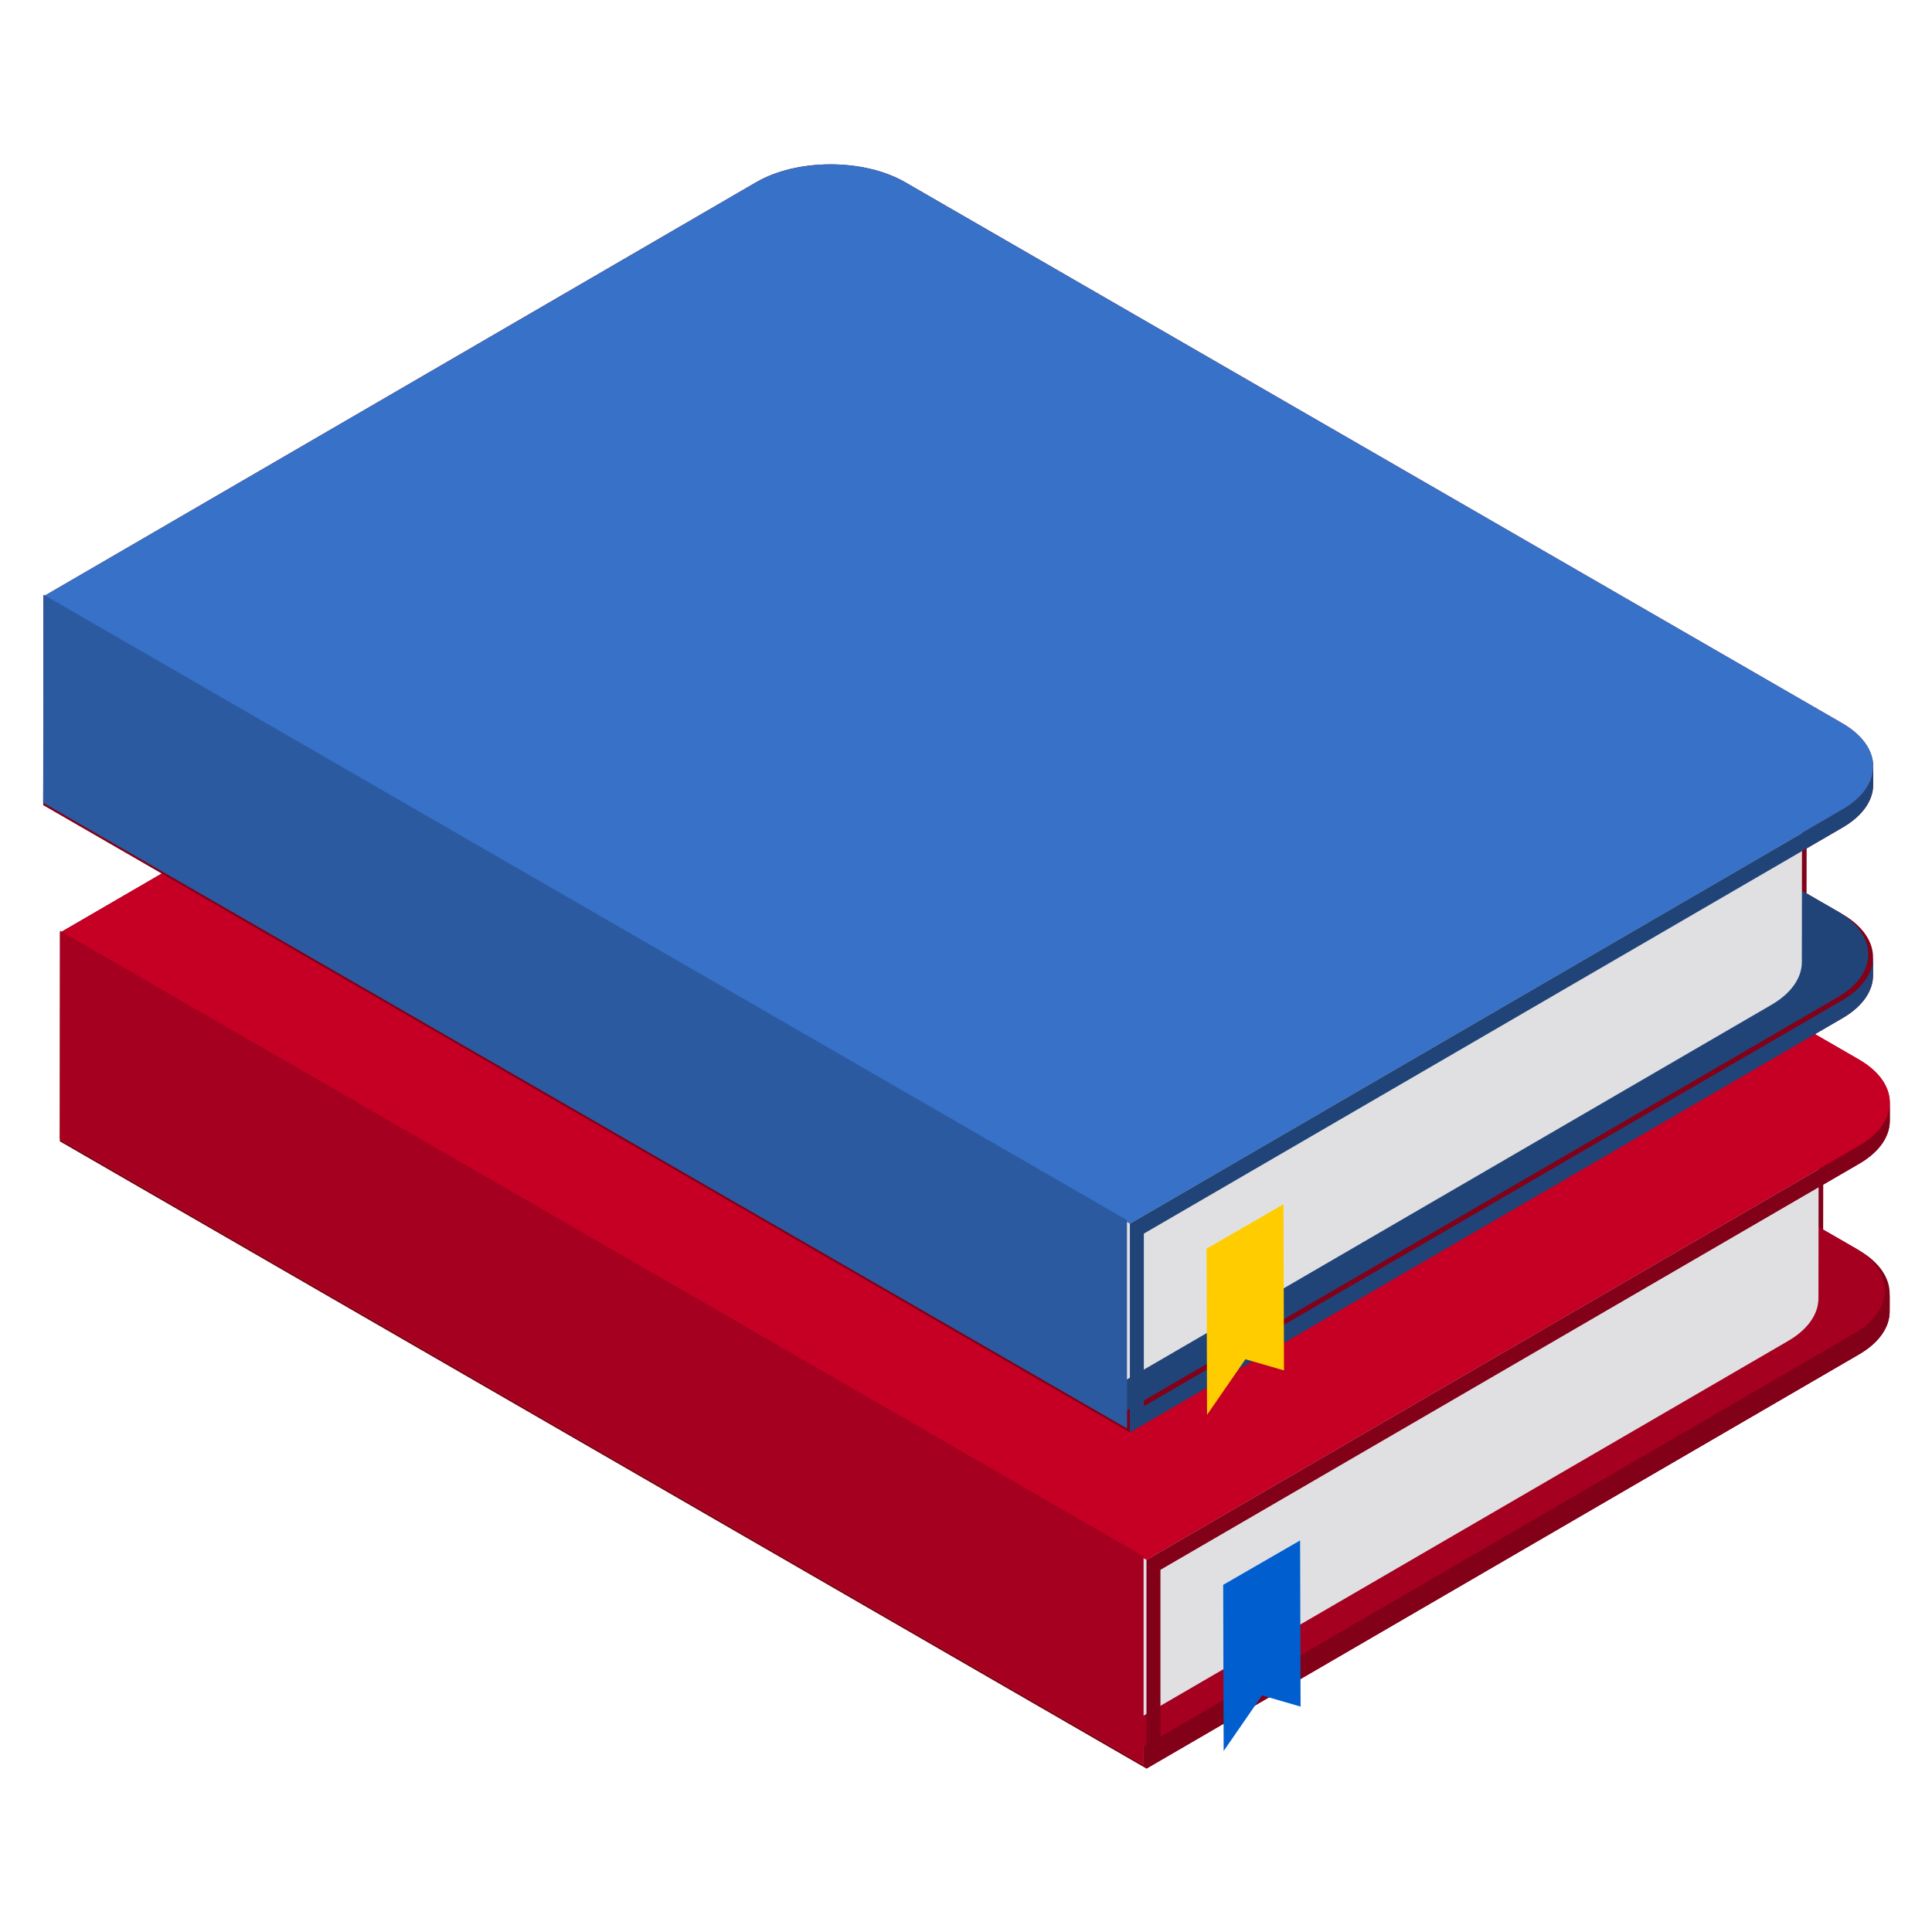 <?xml version="1.0" encoding="UTF-8" standalone="no"?>
<!-- Created with Inkscape (http://www.inkscape.org/) -->

<svg
   xmlns:dc="http://purl.org/dc/elements/1.1/"
   xmlns:cc="http://creativecommons.org/ns#"
   xmlns:rdf="http://www.w3.org/1999/02/22-rdf-syntax-ns#"
   xmlns:svg="http://www.w3.org/2000/svg"
   xmlns="http://www.w3.org/2000/svg"
   xmlns:sodipodi="http://sodipodi.sourceforge.net/DTD/sodipodi-0.dtd"
   xmlns:inkscape="http://www.inkscape.org/namespaces/inkscape"
   width="64"
   height="64"
   viewBox="0 0 16.933 16.933"
   version="1.1"
   id="svg8"
   inkscape:version="0.92.4 (unknown)"
   sodipodi:docname="scorms.svg">
  <defs
     id="defs2" />
  <sodipodi:namedview
     id="base"
     pagecolor="#ffffff"
     bordercolor="#666666"
     borderopacity="1.0"
     inkscape:pageopacity="0.0"
     inkscape:pageshadow="2"
     inkscape:zoom="3.1129271"
     inkscape:cx="113.5114"
     inkscape:cy="63.953627"
     inkscape:document-units="mm"
     inkscape:current-layer="layer1"
     showgrid="false"
     units="px"
     inkscape:window-width="1920"
     inkscape:window-height="1016"
     inkscape:window-x="0"
     inkscape:window-y="27"
     inkscape:window-maximized="1" />
  <g
     inkscape:label="Capa 1"
     inkscape:groupmode="layer"
     id="layer1"
     transform="translate(0,-280.067)">
    <g
       id="g997"
       transform="matrix(0.146,0,0,0.146,12.08,2.724)">
</g>
    <g
       id="g999"
       transform="matrix(0.146,0,0,0.146,12.08,2.724)">
</g>
    <g
       id="g1001"
       transform="matrix(0.146,0,0,0.146,12.08,2.724)">
</g>
    <g
       id="g1003"
       transform="matrix(0.146,0,0,0.146,12.08,2.724)">
</g>
    <g
       id="g1005"
       transform="matrix(0.146,0,0,0.146,12.08,2.724)">
</g>
    <g
       id="g1007"
       transform="matrix(0.146,0,0,0.146,12.08,2.724)">
</g>
    <g
       id="g1009"
       transform="matrix(0.146,0,0,0.146,12.08,2.724)">
</g>
    <g
       id="g1011"
       transform="matrix(0.146,0,0,0.146,12.08,2.724)">
</g>
    <g
       id="g1013"
       transform="matrix(0.146,0,0,0.146,12.08,2.724)">
</g>
    <g
       id="g1015"
       transform="matrix(0.146,0,0,0.146,12.08,2.724)">
</g>
    <g
       id="g1017"
       transform="matrix(0.146,0,0,0.146,12.08,2.724)">
</g>
    <g
       id="g1019"
       transform="matrix(0.146,0,0,0.146,12.08,2.724)">
</g>
    <g
       id="g1021"
       transform="matrix(0.146,0,0,0.146,12.08,2.724)">
</g>
    <g
       id="g1023"
       transform="matrix(0.146,0,0,0.146,12.08,2.724)">
</g>
    <g
       id="g1025"
       transform="matrix(0.146,0,0,0.146,12.08,2.724)">
</g>
    <g
       id="g1188"
       transform="translate(-5.67,273.45)">
      <rect
         inkscape:export-ydpi="96"
         inkscape:export-xdpi="96"
         y="6.616"
         x="5.67"
         height="16.933"
         width="16.933"
         id="rect1162"
         style="opacity:0;fill:#c8b7b7;fill-opacity:1;stroke:none;stroke-width:0.079;stroke-linecap:square;stroke-linejoin:miter;stroke-miterlimit:4;stroke-dasharray:none;stroke-dashoffset:0;stroke-opacity:1;paint-order:stroke fill markers" />
      <g
         inkscape:export-ydpi="96"
         inkscape:export-xdpi="96"
         transform="matrix(0.214,0,0,0.214,4.846,5.994)"
         id="g1160">
        <g
           id="g1136"
           transform="translate(-5.78,9.179)">
          <path
             id="path969"
             d="m 85.774,41.394 c 0.834,-0.485 1.252,-1.119 1.254,-1.755 l 0.002,-0.739 c 0,0.019 -0.002,0.037 -0.003,0.056 0.027,-0.662 -0.396,-1.33 -1.271,-1.835 L 47.382,14.964 c -1.691,-0.976 -4.423,-0.976 -6.102,0 l -29.192,16.965 -0.008,8.547 44.504,25.69 v -0.739 0 0.739 L 85.768,49.202 c 0.835,-0.485 1.252,-1.12 1.254,-1.755 l 0.002,-0.739 c 0,0.019 -0.002,0.037 -0.003,0.056 0.027,-0.662 -0.396,-1.33 -1.272,-1.836 l -1.45,-0.837 0.003,-1.843 z"
             style="fill:#820018;stroke-width:0.146"
             inkscape:connector-curvature="0" />
          <g
             transform="matrix(0.146,0,0,0.146,12.08,2.724)"
             id="g975"
             style="enable-background:new">
	<polygon
   id="polygon971"
   points="304.019,428.336 304.019,433.386 0,257.891 0.015,252.841 "
   style="fill:#d07400" />

	<path
   id="path973"
   d="m 503.256,288.306 c 11.55,6.669 11.611,17.477 0.136,24.146 L 304.019,428.336 0.015,252.841 199.426,136.956 c 11.475,-6.669 30.134,-6.669 41.684,0 z"
   style="fill:#a50020"
   inkscape:connector-curvature="0" />

</g>
          <g
             transform="matrix(0.146,0,0,0.146,12.08,2.724)"
             id="g979"
             style="enable-background:new">
	<path
   id="path977"
   d="M 484.825,266.322 300.417,373.474 v 48.289 L 484.763,314.611 c 5.699,-3.311 8.552,-7.647 8.565,-11.989 l 0.063,-48.289 c -0.013,4.342 -2.867,8.676 -8.566,11.989 z"
   style="fill:#e0e0e2"
   inkscape:connector-curvature="0" />

</g>
          <path
             id="path981"
             d="m 85.757,37.12 c 1.691,0.976 1.699,2.559 0.02,3.535 L 56.585,57.619 12.088,31.929 41.28,14.964 c 1.679,-0.976 4.411,-0.976 6.102,0 z"
             style="fill:#c60024;stroke-width:0.146"
             inkscape:connector-curvature="0" />
          <polygon
             transform="matrix(0.146,0,0,0.146,12.08,2.724)"
             id="polygon983"
             points="0.052,199.503 0,257.891 304.019,433.386 304.019,374.997 "
             style="fill:#a50020" />
          <path
             id="path985"
             d="m 85.774,41.394 c 0.834,-0.485 1.252,-1.119 1.254,-1.755 l 0.002,-0.739 c -0.002,0.636 -0.42,1.27 -1.254,1.755 L 56.585,57.619 v 8.547 L 85.768,49.202 c 0.835,-0.485 1.252,-1.12 1.254,-1.755 l 0.002,-0.739 c -0.002,0.635 -0.42,1.27 -1.254,1.755 l -28.613,16.631 v -7.069 z"
             style="fill:#820018;stroke-width:0.146"
             inkscape:connector-curvature="0" />
          <polyline
             transform="matrix(0.146,0,0,0.146,12.08,2.724)"
             id="polyline987"
             points="347.923,370.534 326.344,382.992 326.476,429.602 337.239,414.008 348.056,417.142   347.923,370.534 "
             style="fill:#005ecf" />
        </g>
        <g
           id="g1124"
           transform="translate(-5.78,9.179)">
          <path
             inkscape:connector-curvature="0"
             style="fill:#820018;stroke-width:0.146"
             d="m 85.094,27.624 c 0.834,-0.485 1.252,-1.119 1.254,-1.755 l 0.002,-0.739 c 0,0.019 -0.002,0.037 -0.003,0.056 0.027,-0.662 -0.396,-1.33 -1.271,-1.835 L 46.702,1.195 c -1.691,-0.976 -4.423,-0.976 -6.102,0 l -29.192,16.965 -0.008,8.547 44.504,25.69 v -0.739 0 0.739 L 85.088,35.433 c 0.835,-0.485 1.252,-1.12 1.254,-1.755 l 0.002,-0.739 c 0,0.019 -0.002,0.037 -0.003,0.056 0.027,-0.662 -0.396,-1.33 -1.272,-1.836 l -1.45,-0.837 0.003,-1.843 z"
             id="path1094" />
          <g
             style="fill:#214478;enable-background:new"
             id="g1100"
             transform="matrix(0.146,0,0,0.146,11.4,-11.045)">
	<polygon
   style="fill:#214478"
   points="304.019,433.386 0,257.891 0.015,252.841 304.019,428.336 "
   id="polygon1096" />

	<path
   inkscape:connector-curvature="0"
   style="fill:#214478"
   d="m 503.256,288.306 c 11.55,6.669 11.611,17.477 0.136,24.146 L 304.019,428.336 0.015,252.841 199.426,136.956 c 11.475,-6.669 30.134,-6.669 41.684,0 z"
   id="path1098" />

</g>
          <g
             style="enable-background:new"
             id="g1104"
             transform="matrix(0.146,0,0,0.146,11.4,-11.045)">
	<path
   inkscape:connector-curvature="0"
   style="fill:#e0e0e2"
   d="M 484.825,266.322 300.417,373.474 v 48.289 L 484.763,314.611 c 5.699,-3.311 8.552,-7.647 8.565,-11.989 l 0.063,-48.289 c -0.013,4.342 -2.867,8.676 -8.566,11.989 z"
   id="path1102" />

</g>
          <path
             inkscape:connector-curvature="0"
             style="fill:#3771c8;stroke-width:0.146"
             d="m 85.077,23.35 c 1.691,0.976 1.699,2.559 0.02,3.535 L 55.905,43.849 11.408,18.159 40.6,1.195 c 1.679,-0.976 4.411,-0.976 6.102,0 z"
             id="path1106" />
          <polygon
             style="fill:#2c5aa0"
             points="0,257.891 304.019,433.386 304.019,374.997 0.052,199.503 "
             id="polygon1108"
             transform="matrix(0.146,0,0,0.146,11.4,-11.045)" />
          <path
             inkscape:connector-curvature="0"
             style="fill:#214478;stroke-width:0.146"
             d="m 85.094,27.624 c 0.834,-0.485 1.252,-1.119 1.254,-1.755 l 0.002,-0.739 c -0.002,0.636 -0.42,1.27 -1.254,1.755 L 55.905,43.849 v 8.547 L 85.088,35.433 c 0.835,-0.485 1.252,-1.12 1.254,-1.755 l 0.002,-0.739 c -0.002,0.635 -0.42,1.27 -1.254,1.755 L 56.477,51.325 v -7.069 z"
             id="path1110" />
          <polyline
             style="fill:#ffcc00"
             points="347.923,370.534 326.344,382.992 326.476,429.602 337.239,414.008 348.056,417.142   347.923,370.534 "
             id="polyline1112"
             transform="matrix(0.146,0,0,0.146,11.4,-11.045)" />
        </g>
      </g>
    </g>
  </g>
</svg>

